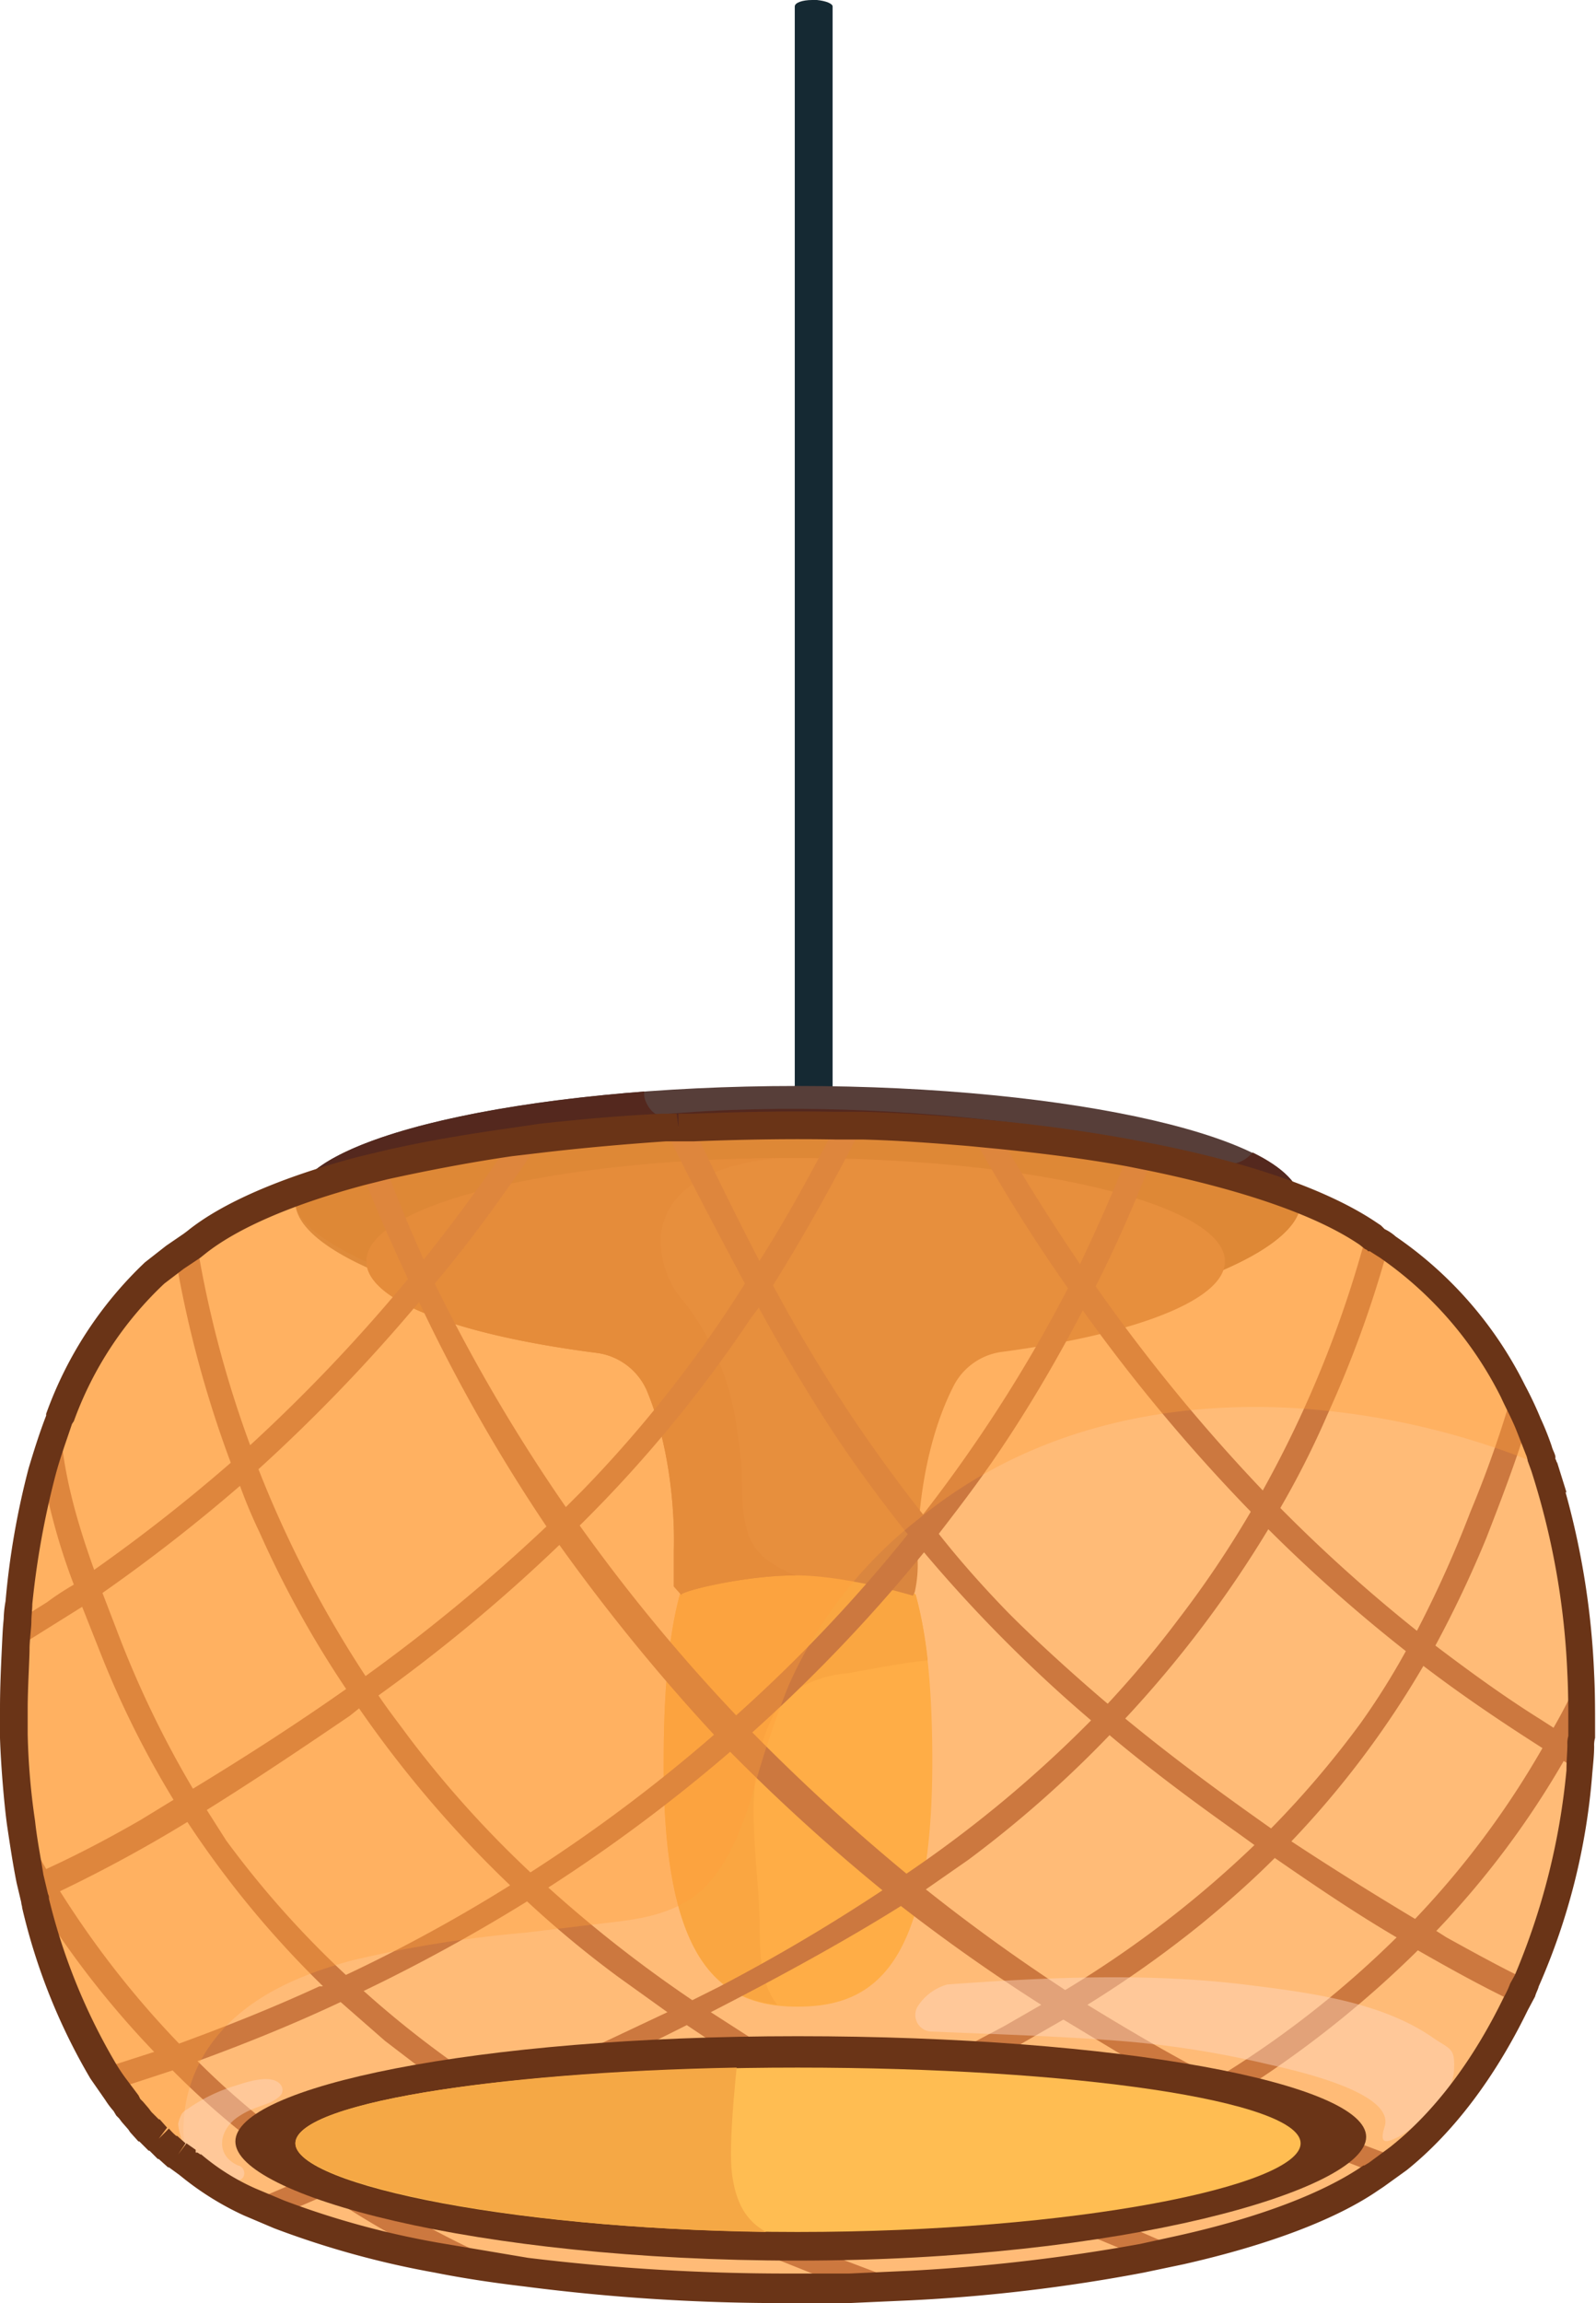 <svg xmlns="http://www.w3.org/2000/svg" viewBox="0 0 172.9 249.4"><g style="isolation:isolate"><g id="Layer_2" data-name="Layer 2"><g id="Layer_1-2" data-name="Layer 1"><g id="Props"><g id="fu_lamp_1" data-name="fu_lamp 1"><path d="M88.5,0H88c-1.1,0-1.9.3-1.9.7v151h0V155h4.1V.7C90.2.4,89.5.1,88.5,0Z" style="fill:#152933"/><path d="M32,130.2c0-6.9,24.4-12.6,54.4-12.6s54.5,5.7,54.5,12.6S116.5,145,86.4,145,32,137.1,32,130.2Z" style="fill:#573e39"/><path d="M86.4,145c30.1,0,54.5-7.9,54.5-14.8,0-1.9-1.9-3.8-5.2-5.4-1.2,1.4-2.7,1.5-4.5.9-5.2-1.8-32-7.5-59.8-5-.7.1-1.8-1.5-1.6-2.5-21.9,1.7-37.8,6.4-37.8,12S56.4,145,86.4,145Z" style="fill:#54281e"/><path d="M96.1,170.6l-5.2-1.1-4-.3c-4.4-.1-9.8.2-13.2,3.3-1.1,3.9-1.8,9.7-1.8,18.2-.1,22.5,6.5,26.6,14.5,26.6s14.6-4,14.6-26.6c0-8.4-.7-14.1-1.8-18A8.5,8.5,0,0,0,96.1,170.6Z" style="fill:#ffd059"/><path d="M96.1,170.6l-5.2-1.1-4-.3c-4.4-.1-9.8.2-13.2,3.3-1.1,3.9-1.8,9.7-1.8,18.2-.1,20.4,5.3,25.6,12.3,26.4-1.8-2.3-1.9-5.4-1.9-8.6-.1-7-1.9-14.8.9-21.5a9.4,9.4,0,0,1,2.7-3.8,12.6,12.6,0,0,1,5.9-2c2.8-.5,5.8-1.1,8.7-1.4a45.7,45.7,0,0,0-1.3-7.1A8.5,8.5,0,0,0,96.1,170.6Z" style="fill:#edb749"/><path d="M73.8,172.7h0C74,172.9,73.9,172.9,73.8,172.7Z" style="fill:#70372d"/><path d="M64.6,146.5a6.9,6.9,0,0,1,5.6,4.4c3.2,7.9,2.8,16.9,2.8,16.9v4l.8.9c0-.4,6.9-2.1,12.4-2.1s12.7,2.2,12.7,2.2l.2-.4a13.7,13.7,0,0,0,.3-3.7s-.3-10.2,3.8-18.4a6.9,6.9,0,0,1,5.3-3.9c14.4-1.9,24.2-5.6,24.2-9.8,0-6.2-20.8-11.2-46.5-11.2s-46.5,5-46.5,11.2C39.7,140.9,49.8,144.6,64.6,146.5Z" style="fill:#844d42"/><path d="M64.6,146.5a6.9,6.9,0,0,1,5.6,4.4c3.2,7.9,2.8,16.9,2.8,16.9v4l.8.9c0-.4,6.9-2.1,12.4-2.1a13.8,13.8,0,0,1-2.7-1.4,6.2,6.2,0,0,1-2.4-2.9,15.5,15.5,0,0,1-.7-4.8,40.2,40.2,0,0,0-.6-6.9,27.9,27.9,0,0,0-5.6-13.5,10.1,10.1,0,0,1-2.6-7.4c.7-5.6,6.6-7.7,12.7-8.3-24.8.2-44.6,5.1-44.6,11.2C39.7,140.9,49.8,144.6,64.6,146.5Z" style="fill:#753f34"/><g style="opacity:0.7"><path d="M1.5,185c0-2,0-4.2.2-6.5s.1-2,.2-3a84.6,84.6,0,0,1,2.7-16.1,39.3,39.3,0,0,1,1.9-5.8h0c2.6-6.9,6.6-13.1,12.5-17.5l1.9-1.3.4-.3c3.7-3,9.9-5.6,17.9-7.7l2.5-.6a118.4,118.4,0,0,1,13.6-2.5l3.4-.5c4.2-.5,8.7-.9,13.3-1.1h3.1l10.3-.2h8.1c4,.1,7.8.4,11.6.7l3.1.3c5,.5,9.7,1.1,14.1,1.9l2.6.5c10.2,2.1,18.3,4.9,23.2,8.2l.6.5.5.3,1.2.8a42,42,0,0,1,13.5,15.6,37.3,37.3,0,0,1,1.6,3.5c3.9,8.9,5.4,18.8,5.8,27.1.1,2.1.1,4,.1,5.8v.9a3.4,3.4,0,0,0-.1,1c0,1-.1,1.9-.1,2.9a71.8,71.8,0,0,1-5.8,22.6,3,3,0,0,1-.4,1l-.7,1.5c-3.3,6.8-7.6,12.7-12.8,16.8l-2.3,1.7-.6.4c-4.4,3.1-11.6,5.8-20.7,7.9l-4.1.8a180,180,0,0,1-25.1,3l-6.7.3H85.4A209.9,209.9,0,0,1,57,246.1c-3.3-.4-6.6-.9-9.6-1.5a104.6,104.6,0,0,1-17.2-4.7L27,238.5a27.6,27.6,0,0,1-6.2-3.9,31.3,31.3,0,0,1-8.2-8.4L11.1,224a64.6,64.6,0,0,1-7.2-18.1.7.7,0,0,1-.1-.5,16,16,0,0,1-.5-2.1c-.4-2-.8-4-1-5.9a77.7,77.7,0,0,1-.8-9.5Z" style="fill:#ff9e3d"/></g><path d="M3.8,205.4a.7.7,0,0,0,.1.5H4l2.5-1.1a153.9,153.9,0,0,0,13.8-7.5l2.1-1.3c5.3-3.3,10.5-6.8,15.5-10.2l1-.8,2.1-1.4a180.2,180.2,0,0,0,19.6-16.3l2.2-2.1a143.1,143.1,0,0,0,18.5-22.4l.9-1.2,1.6-2.5c3.5-5.6,6.7-11.4,9.7-17.3H90.6c-2.6,5-5.3,10-8.3,14.7L80.7,139a135.7,135.7,0,0,1-17.6,22.4l-1.8,1.8-2.1,2.1a191.6,191.6,0,0,1-19.6,16.2l-2.1,1.4c-5.4,3.8-11,7.4-16.6,10.8l-2.1,1.2-3.6,2.2c-3.3,1.9-6.7,3.7-10.2,5.3l-1.7.9Z" style="fill:#cc783f"/><path d="M1.7,178.5c0-1,.1-2,.2-3l3.2-2A29,29,0,0,1,8,171.6l2.2-1.6A184.2,184.2,0,0,0,25,158.4l2.1-1.9a181.9,181.9,0,0,0,17.1-18l1.7-2.1c3.3-4.1,6.4-8.4,9.4-12.7l3.4-.5c-1.2,1.9-2.5,3.8-3.8,5.6q-3.7,5.3-7.8,10.2a16.3,16.3,0,0,1-1.7,2A186,186,0,0,1,28,159.1l-2,1.8a185.8,185.8,0,0,1-14.9,11.6L8.9,174Z" style="fill:#cc783f"/><path d="M100.8,238l5.1-1.4,3.6-1.2a112.3,112.3,0,0,0,16.4-7l2.8-1.5.5-.3,2.6-1.5,1.2-.8a107.1,107.1,0,0,0,18.3-14.5c.6-.7,1.3-1.3,2-2a95.8,95.8,0,0,0,13.8-18.5l1.2-2.2a65.4,65.4,0,0,0,3-5.9c.1,2.1.1,4,.1,5.8l-.8,1.5-1.2,2.2a96.2,96.2,0,0,1-13.8,18.4l-2,2.1a114.2,114.2,0,0,1-17.1,13.9l-2.1,1.3-2.1,1.3-.4.2a111,111,0,0,1-19.1,9l-3.5,1.3-7.8,2.3A1.3,1.3,0,0,1,100.8,238Z" style="fill:#cc783f"/><path d="M80.2,231.8l9.3-3.5,3.1-1.2,6.8-3,6.2-3,3.2-1.7,4-2.3a22.6,22.6,0,0,0,2.6-1.6,116.1,116.1,0,0,0,20.5-15.7l1.8-1.8a104.4,104.4,0,0,0,9.7-11.4,78.5,78.5,0,0,0,4.9-7.8l1.2-2.2a124,124,0,0,0,5.8-12.9,119.5,119.5,0,0,0,4.6-13.1,37.3,37.3,0,0,1,1.6,3.5c-1.3,4.2-2.9,8.4-4.5,12.5a123,123,0,0,1-5.5,11.6l-1.3,2.2a101.7,101.7,0,0,1-14.3,19l-1.8,1.8c-2.5,2.5-5.1,4.8-7.9,7.1a120.7,120.7,0,0,1-12.4,8.8l-2.6,1.6-4.7,2.7-5.7,3c-3.1,1.5-6.1,2.9-9.3,4.2l-3.1,1.3c-3.8,1.6-7.6,3-11.5,4.3C79.3,234.8,78.6,232.3,80.2,231.8Z" style="fill:#cc783f"/><path d="M27,238.5l4-1.7,1.8-.8,2.3-1,.4-.2,15.7-7.1,2.6-1.2,2.9-1.3,8.6-4,7-3.3,2.7-1.3,2.8-1.4a197.9,197.9,0,0,0,17.8-10.5l2.6-1.8a132.6,132.6,0,0,0,20-16.6l1.8-1.8a113.6,113.6,0,0,0,7.7-9.2,112,112,0,0,0,7.8-11.6l1.3-2.3a121.7,121.7,0,0,0,11.3-28l.6.5.5.3,1.2.8a120.1,120.1,0,0,1-6.6,18.2,95.5,95.5,0,0,1-5.1,10.1l-1.3,2.3a124,124,0,0,1-15.5,20.5l-1.7,1.8a123.1,123.1,0,0,1-15.3,13.5l-4.6,3.2-2.7,1.8c-5.9,3.7-13,7.6-20.6,11.5l-2.6,1.4-3.2,1.6-7.6,3.7-7.3,3.5-2.6,1.2-15.2,7-.5.2-2.7,1.2-.9.4-4.2,1.8Z" style="fill:#cc783f"/><path d="M11.1,224l5.6-1.8,2.7-.9c5.2-1.9,10.2-3.9,15.2-6.2h.3l2.5-1.2a170.1,170.1,0,0,0,17.8-9.7l2.2-1.4a171.9,171.9,0,0,0,19.9-14.9l2.4-2.1a164,164,0,0,0,18.6-19.6L100,164a159.6,159.6,0,0,0,15.7-24.5l1.3-2.6c1.9-4,3.7-8,5.3-12.2l2.6.5a147,147,0,0,1-6.2,14.1c-.5.9-.9,1.8-1.4,2.6-2.4,4.6-5,9.1-7.8,13.4s-5.1,7.3-7.8,10.8l-1.6,2a171.5,171.5,0,0,1-18.6,19.5l-2.4,2.1a176.9,176.9,0,0,1-19.7,14.7l-2.3,1.5a189.2,189.2,0,0,1-17.7,9.7l-2.5,1.2c-5.1,2.4-10.3,4.5-15.5,6.4l-2.7,1-6.1,2Z" style="fill:#cc783f"/><path d="M2.3,197.4c.8,1.7,1.8,3.4,2.7,5l1.5,2.4a101.9,101.9,0,0,0,12.9,16.5l2,1.9q3,3,6.3,5.7l4.3,3.4c1.1.9,2.3,1.7,3.5,2.5l1.3.9,1.2.8c2.6,1.6,5.3,3.2,8.1,4.6h.2A93.1,93.1,0,0,0,57,246.1c-3.3-.4-6.6-.9-9.6-1.5a103.1,103.1,0,0,1-9.8-5.5l-2.3-1.4L32.8,236c-2.4-1.7-4.7-3.4-6.9-5.3a88,88,0,0,1-7.2-6.5,18.9,18.9,0,0,1-2-2A100.4,100.4,0,0,1,4,205.9c-.1-.2-.2-.3-.2-.5a16,16,0,0,1-.5-2.1C2.9,201.3,2.5,199.3,2.3,197.4Z" style="fill:#cc783f"/><path d="M4.6,159.4l1.9-5.8h0c.2,5.6,1.8,11.1,3.7,16.4l.9,2.5,1.5,3.9a110,110,0,0,0,8.3,17.3,18.2,18.2,0,0,0,1.5,2.3l2.1,3.3a104.5,104.5,0,0,0,12.9,14.5l2,1.8a110.2,110.2,0,0,0,9.2,7.4l3.9,2.7,1.3.8,2.5,1.6c2.2,1.4,4.5,2.7,6.8,4,5.2,2.8,13,6.4,20.7,9.6,2.5,1.1,5.1,2.1,7.5,3l7.4,2.8-6.7.3-7.5-3-7.4-3.3a206.4,206.4,0,0,1-23.4-12.2l-2.5-1.6-2.4-1.6-3.7-2.5L41.7,221l-4.8-4.2-2-1.8a107.4,107.4,0,0,1-14.6-17.7l-1.5-2.4A103.2,103.2,0,0,1,11,179.3L8.9,174,8,171.6A67.2,67.2,0,0,1,4.6,159.4Z" style="fill:#cc783f"/><path d="M19,136.1l1.9-1.3.4-.3a118.8,118.8,0,0,0,5.8,22l.9,2.6a122,122,0,0,0,11.6,22.4l1.4,2.1c1,1.5,2.1,2.9,3.2,4.4a115.4,115.4,0,0,0,13.2,14.7l2,1.7A142.1,142.1,0,0,0,75,216.6l2,1.3,4.2,2.7,5.6,3.3,5.8,3.2,1.5.8,1.4.7c4.6,2.4,9.3,4.6,14,6.8l3.3,1.5,6,2.7,4.8,2.1,3.9,1.7c.2,0,.3.2.4.3l-4.1.8-4.8-2-5.1-2.3-4.6-2-3.4-1.6c-4.6-2.2-9.1-4.4-13.5-6.7a26.9,26.9,0,0,1-2.9-1.6c-2.7-1.4-5.3-2.9-7.8-4.4s-3.5-2.1-5.2-3.2l-2.1-1.4-2.1-1.4L67,214.1a113.4,113.4,0,0,1-9.9-8.2l-1.9-1.8A123.7,123.7,0,0,1,38.9,185l-1.4-2.1a111.9,111.9,0,0,1-9.4-17,53.2,53.2,0,0,1-2.1-5l-1-2.5A122.4,122.4,0,0,1,19,136.1Z" style="fill:#cc783f"/><path d="M39.2,126.8l2.5-.6q1.9,5.1,4.2,10.2l1.2,2.6a186.4,186.4,0,0,0,14.2,24.2l1.5,2a191.4,191.4,0,0,0,16.9,20.5l1.8,1.9a219.3,219.3,0,0,0,16.7,15.3l2.1,1.7c4.9,3.9,9.9,7.5,15.1,10.9l2.4,1.6c3.6,2.2,7.3,4.4,11,6.4l3,1.6,2.6,1.3,2.9,1.4a97.5,97.5,0,0,0,10.5,4.5l3.7,1.4-2.3,1.7-3.1-1.2-5.2-2.1c-3-1.3-6.1-2.7-9-4.2l-1.4-.6-1.3-.7-7.7-4.1-6.3-3.8-2.4-1.6c-5.2-3.3-10.3-6.9-15.2-10.7l-2-1.7a210.7,210.7,0,0,1-16.5-15l-1.8-1.9a209.9,209.9,0,0,1-16.7-20.5,14.3,14.3,0,0,1-1.4-2l-.6-.9A184.2,184.2,0,0,1,45.4,141l-1.2-2.5C42.3,134.4,40.5,130.4,39.2,126.8Z" style="fill:#cc783f"/><path d="M72,122.1h3.1l.2.4c2.3,4.8,4.6,9.5,7,14.1l1.5,2.7A168.6,168.6,0,0,0,100,164l1.7,2.1c2.2,2.8,4.6,5.5,7.1,8.1s7.3,7,11.2,10.3l1.9,1.6c5.1,4.2,10.4,8.1,15.8,11.9a16.4,16.4,0,0,1,2.2,1.4c4.4,2.9,8.9,5.7,13.4,8.4l2.3,1.3,1.1.7c2.9,1.6,5.8,3.2,8.7,4.6a3,3,0,0,1-.4,1l-.7,1.5c-3.6-1.7-7.2-3.7-10.7-5.7l-2.3-1.4c-4.6-2.7-9-5.7-13.2-8.6l-2.2-1.4-1.8-1.3c-4.8-3.4-9.5-6.9-13.9-10.6l-2-1.6a155.6,155.6,0,0,1-18.1-18.2l-1.8-2c-2.7-3.4-5.3-6.9-7.7-10.5s-5.8-9.2-8.4-14L80.7,139C78.1,134.1,74.4,127.2,72,122.1Z" style="fill:#cc783f"/><path d="M105.1,122.5l3.1.3c2.7,4.8,5.7,9.5,8.8,14.1l1.7,2.4a191.6,191.6,0,0,0,18.1,22.1l1.9,1.9a169.2,169.2,0,0,0,14.8,13.3l2,1.6c3.7,2.8,7.4,5.5,11.4,8l1.4.9,2.3,1.4.7.4c0,1-.1,1.9-.1,2.9l-1.8-1.1-2.3-1.4c-4.4-2.8-8.7-5.7-12.9-8.9l-1.9-1.6a169.3,169.3,0,0,1-14.9-13.2l-1.9-1.9a189.4,189.4,0,0,1-18.2-21.8l-.3-.4-1.3-2A177.9,177.9,0,0,1,105.1,122.5Z" style="fill:#cc783f"/><path d="M25.5,231.9c0-5.9,26-11.4,60.9-11.4s61.6,5.1,61.6,10.9-26.6,13.4-61.6,13.4S25.5,237.7,25.5,231.9Z" style="fill:#6a3417"/><path d="M32,232.1c0-4.6,24.4-8.2,54.4-8.2s54.5,3.6,54.5,8.2-24.4,9.6-54.5,9.6S32,236.6,32,232.1Z" style="fill:#ffbd52"/><path d="M83,241.7c-2.2-1.2-3.3-3.2-3.7-6.3s.4-10.3.5-11.5c-26.9.5-47.8,4-47.8,8.2S54.5,241.3,83,241.7Z" style="fill:#f5a845"/><g style="opacity:0.36;mix-blend-mode:multiply"><path d="M1.5,187.9a77.7,77.7,0,0,0,.8,9.5c.2,1.9.6,3.9,1,5.9a16,16,0,0,0,.5,2.1.7.7,0,0,0,.1.5A64.6,64.6,0,0,0,11.1,224l1.5,2.2a33.1,33.1,0,0,0,7.7,8.1,15.9,15.9,0,0,1,2.9-13.4c3.6-4.7,9.4-7.1,14.9-8.6a130.1,130.1,0,0,1,18.7-3l9.2-1.1c3.6-.4,7.3-1,10.1-3.6s4.5-7.1,5.6-11a109.3,109.3,0,0,1,3.7-11,47.1,47.1,0,0,1,14.1-18.1c11.6-9.5,26.2-12.9,41-12a83.2,83.2,0,0,1,26.8,6.3,38,38,0,0,0-1.8-4.7,37.3,37.3,0,0,0-1.6-3.5A42,42,0,0,0,150.4,135l-1.2-.8-.5-.3-.6-.5c-4.9-3.3-13-6.1-23.2-8.2l-2.6-.5c-4.4-.8-9.1-1.4-14.1-1.9l-3.1-.3c-3.8-.3-7.6-.6-11.6-.7H85.4l-10.3.2H72c-4.6.2-9.1.6-13.3,1.1l-3.4.5a118.4,118.4,0,0,0-13.6,2.5l-2.5.6c-8,2.1-14.2,4.7-17.9,7.7l-.4.3L19,136.1c-5.9,4.4-9.9,10.6-12.5,17.5h0a39.3,39.3,0,0,0-1.9,5.8,84.6,84.6,0,0,0-2.7,16.1c-.1,1-.2,2-.2,3s-.2,4.5-.2,6.5Z" style="fill:#ff9d3b"/></g><g style="opacity:0.43;mix-blend-mode:overlay"><path d="M102.3,215a5.6,5.6,0,0,0-2.9,2.3A1.8,1.8,0,0,0,101,220c7.1.3,14.3.5,21.4,1.1a106.1,106.1,0,0,1,14.8,2.4c2.6.6,14,3,12.8,6.8-.6,1.9.1,1.8,1.5,1.1s5.8-4.2,6-7-.4-2.4-2.5-3.9c-5.5-3.7-13-4.7-19.4-5.5-10.8-1.4-22.1-.9-33-.1Z" style="fill:#ffd9c4"/></g><g style="opacity:0.43;mix-blend-mode:overlay"><path d="M19.3,230a6.4,6.4,0,0,0,1.7,3.8,8.1,8.1,0,0,0,4.7,2.3c1,0,1-1.4.1-1.6-2.5-1.1-2.1-3.8-.1-5.2s3.5-1.2,4.7-2.4a.9.9,0,0,0,.1-1c-.8-1.4-3.6-.5-4.8-.1a18,18,0,0,0-5.4,2.6,1.5,1.5,0,0,0-.6.5A3.6,3.6,0,0,0,19.3,230Z" style="fill:#ffd9c4"/></g><path d="M85.4,249.4a217.3,217.3,0,0,1-28.6-1.8c-3.4-.4-6.7-.9-9.7-1.5a97.5,97.5,0,0,1-17.4-4.8l-3.3-1.4a31.8,31.8,0,0,1-6.5-4l-.5-.4-1.1-.8h-.1l-1-.9h-.1l-.9-.9h-.1l-1-1H15l-.9-1-.2-.3-.7-.8-.3-.4-.3-.3-.3-.5a9.4,9.4,0,0,1-.9-1.2l-1.6-2.3a65.7,65.7,0,0,1-7.4-18.5c0-.2-.1-.4-.1-.6l-.5-2.1c-.4-2-.7-4-1-6s-.7-6.5-.8-9.7V185c0-2.2.1-4.4.2-6.5s.1-2.1.2-3.2a12.3,12.3,0,0,1,.2-1.9A86.2,86.2,0,0,1,3.1,159c.6-2,1.2-3.9,1.9-5.7H5v-.2a42.2,42.2,0,0,1,10.7-16.4l2.3-1.8,1.9-1.3.4-.3c3.7-3,10.1-5.8,18.4-8l2.5-.6c4.2-1,8.9-1.8,13.8-2.5l3.4-.5c4.5-.5,9-.9,13.4-1.1h1.5l.2,1.5v-1.5h1.6c5.1-.2,10.5-.3,15.6-.2h2.9c4,.1,7.9.4,11.6.7l3.1.3c5.1.5,9.9,1.2,14.3,2l2.6.5c10.5,2.1,18.7,5,23.8,8.4l.6.4.4.4a5,5,0,0,1,1.2.8,42.4,42.4,0,0,1,14,16.1,39.7,39.7,0,0,1,1.7,3.6,31.1,31.1,0,0,1,1.2,3c.1.4.3.7.4,1.1v.3c.1.1.1.3.2.4l1,3.2h-.1a86.4,86.4,0,0,1,3.1,19.7h0c.1,1.9.1,3.9.1,5.8v1.1a2.8,2.8,0,0,0-.1.9c0,.9-.1,1.8-.2,2.9a70.7,70.7,0,0,1-5.8,23.1c-.1.4-.3.7-.4,1.1l-.8,1.5c-3.5,7.2-8,13.2-13.1,17.3l-2.5,1.8-.6.4c-4.5,3.1-11.8,5.9-21.1,8l-4.3.9a183.4,183.4,0,0,1-25.2,3l-6.7.3ZM21.2,233.1h.2l.3.2h.1a24.1,24.1,0,0,0,5.9,3.7l3.1,1.3a92.3,92.3,0,0,0,16.9,4.6l9.5,1.6a231,231,0,0,0,28.2,1.7H92l6.6-.3a198.3,198.3,0,0,0,24.9-2.9l4.1-.9c9-2,15.9-4.7,20.1-7.6h.1l.5-.3,2.3-1.7c4.8-3.8,9-9.4,12.3-16.2a10.1,10.1,0,0,0,.7-1.5l.5-.9a74.7,74.7,0,0,0,5.6-22.2c0-1.1.1-2,.1-2.8a2.8,2.8,0,0,1,.1-.9v-1c0-1.9,0-3.8-.1-5.7h0a82.8,82.8,0,0,0-3.9-22l-.4-1.1a2.5,2.5,0,0,0-.2-.7l-1.1-2.8c-.5-1.2-1.1-2.3-1.6-3.4a40.3,40.3,0,0,0-13.1-15.1l-1.1-.7h-.2c-.1-.2-.3-.2-.4-.3l-.5-.4c-4.7-3.2-12.6-5.9-22.7-8l-2.5-.5c-4.4-.8-9.1-1.4-14.1-1.9l-3.1-.3c-3.6-.3-7.5-.6-11.4-.7H90.6c-5-.1-10.3,0-15.5.2h-3c-4.4.3-8.9.7-13.2,1.2l-3.4.4c-4.8.7-9.4,1.6-13.5,2.5l-2.4.6c-7.9,2.1-13.9,4.7-17.4,7.5l-.5.4-1.8,1.2L17.8,139A38.4,38.4,0,0,0,8,153.9H8l-.2.3c-.6,1.8-1.3,3.7-1.8,5.6a90.8,90.8,0,0,0-2.5,13.9c0,.6-.1,1.2-.1,1.9s-.2,2-.2,3S3,182.8,3,185v2.8a74.5,74.5,0,0,0,.8,9.4c.2,1.9.6,3.9.9,5.8l.5,2.1a.9.9,0,0,1,.1.5,65.4,65.4,0,0,0,7.1,17.6,19.1,19.1,0,0,0,1.4,2.1l.9,1.2.3.4.2.4.3.3.6.7.3.4.8.8h.1l.8.9-.9,1.2,1.1-1.1a6,6,0,0,0,.8.8h.1l.9.8-.8,1.2.9-1.2,1,.7Zm-2.4,1.2h0Z" style="fill:#6a3417"/></g></g></g></g></g></svg>